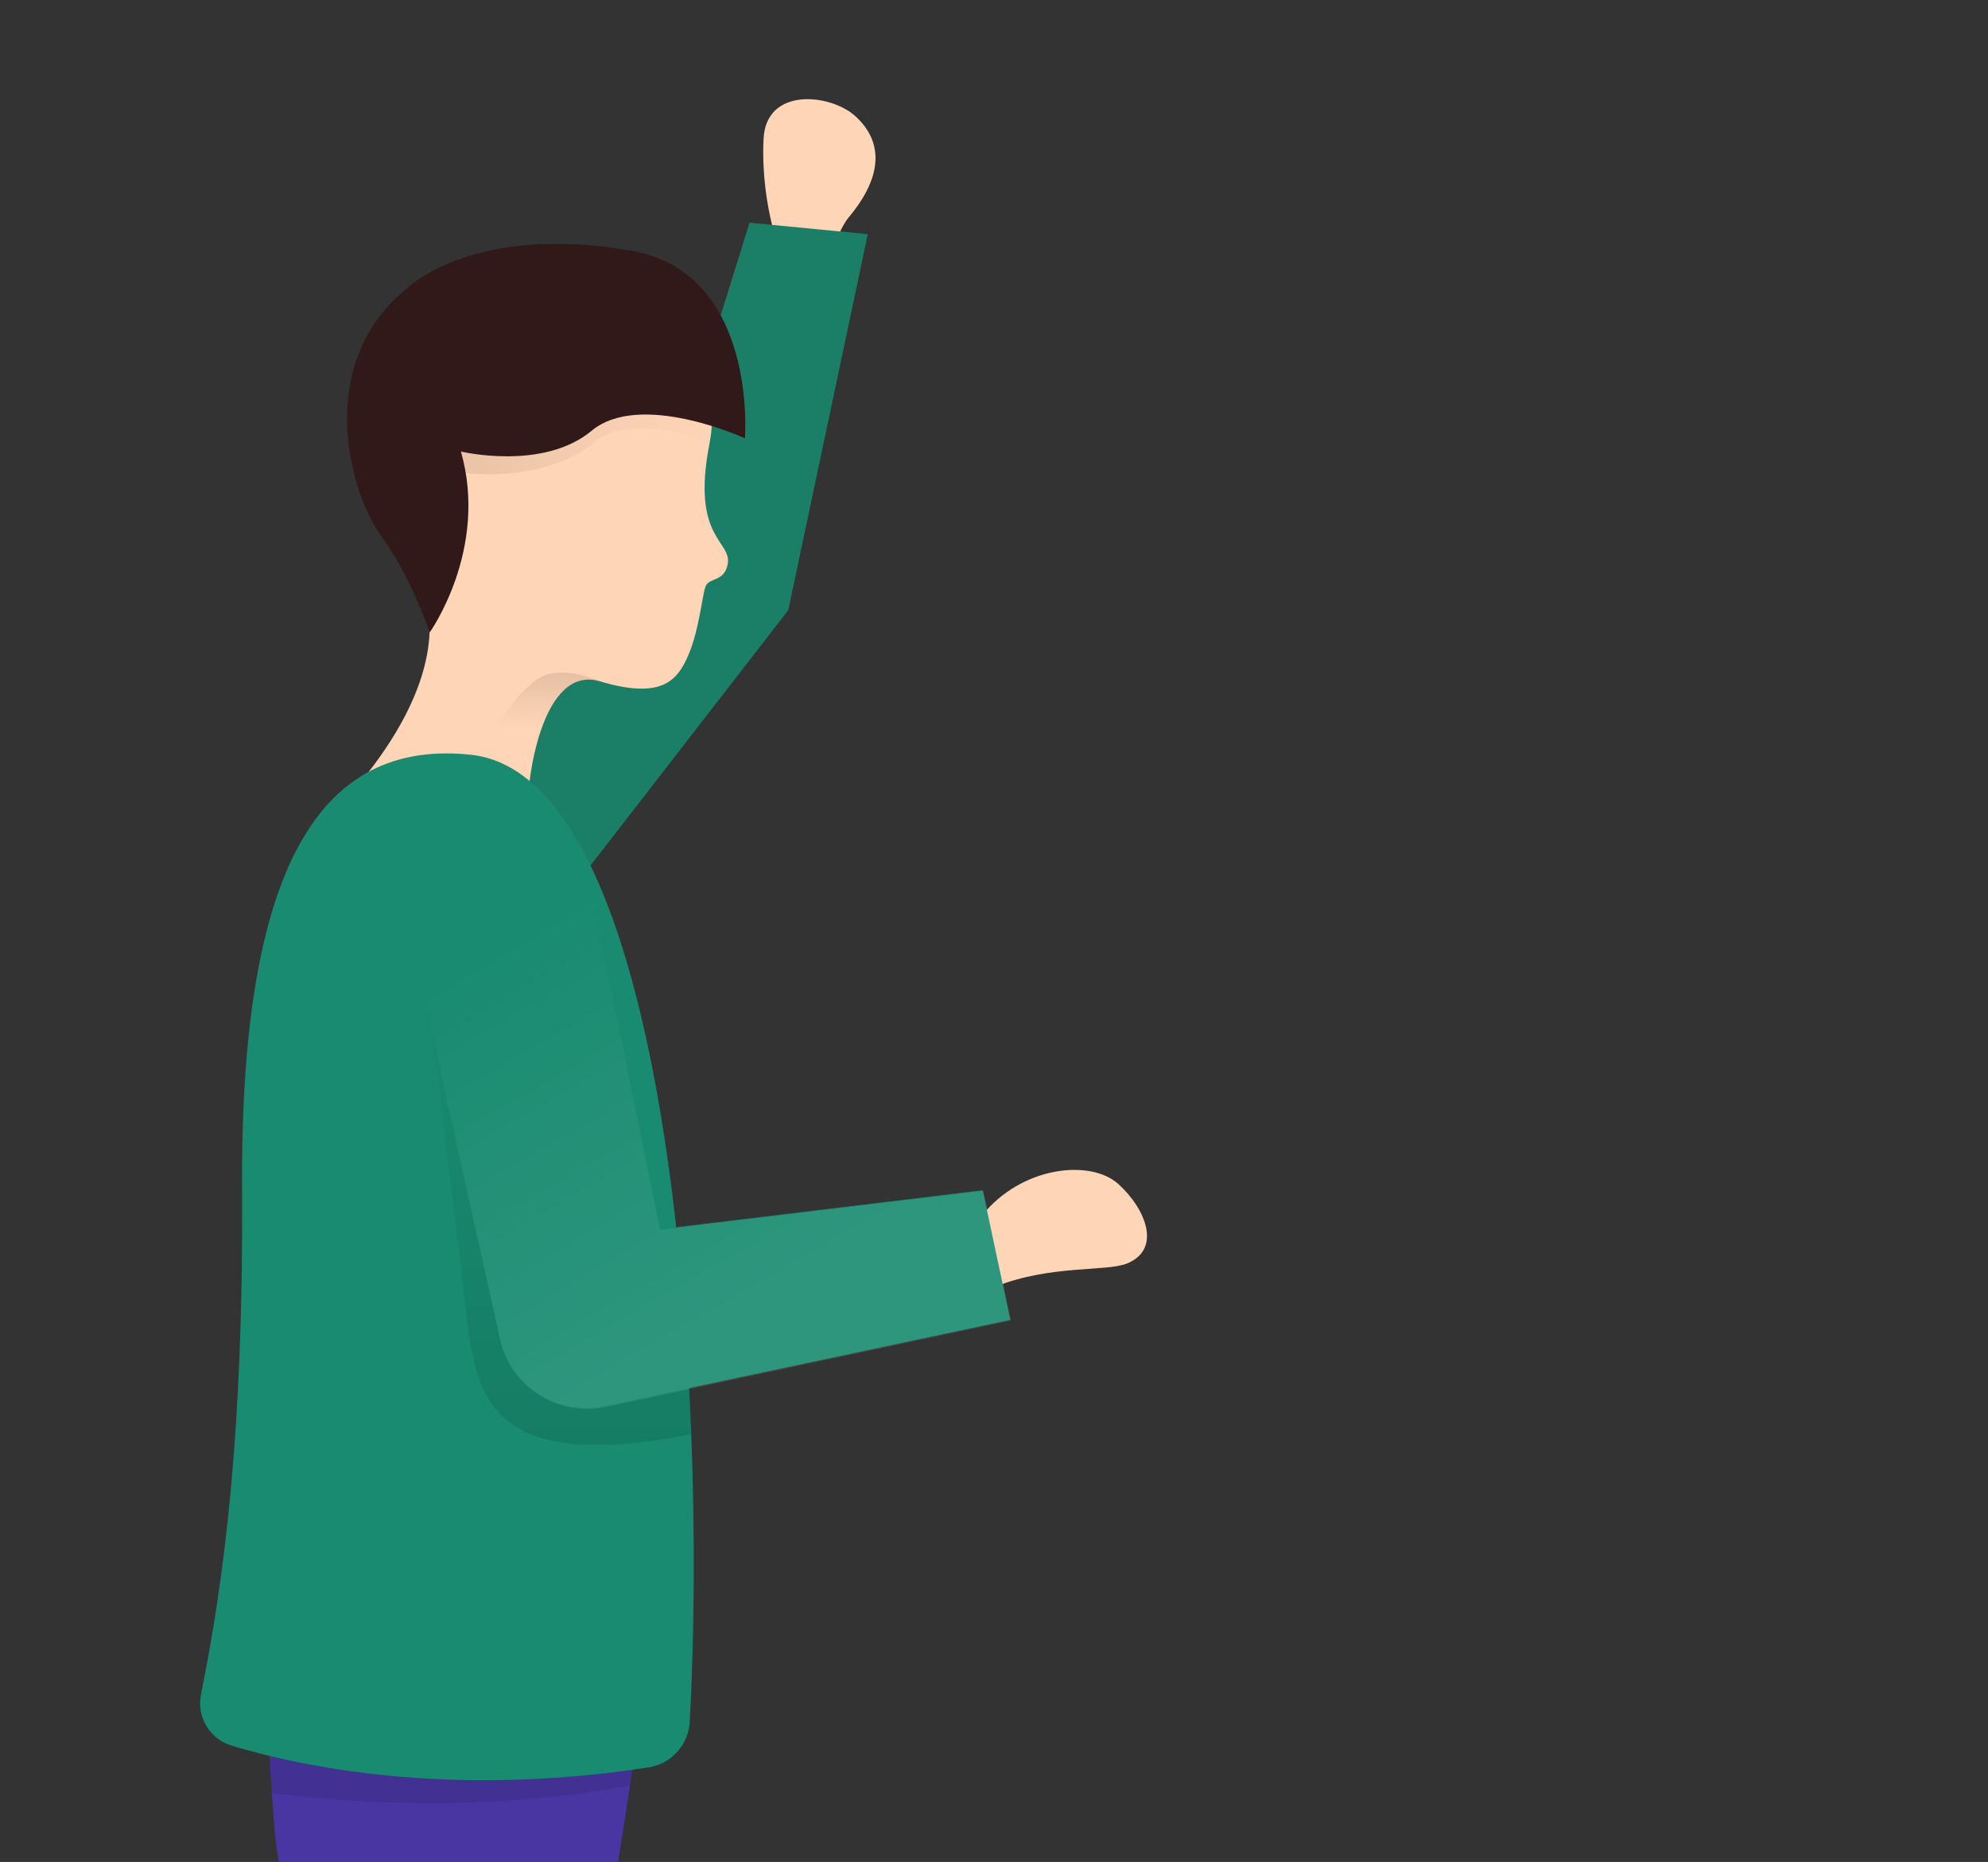 <?xml version="1.0" encoding="utf-8"?>
<!-- Generator: Adobe Illustrator 21.0.2, SVG Export Plug-In . SVG Version: 6.00 Build 0)  -->
<svg version="1.1" id="Ebene_1" xmlns="http://www.w3.org/2000/svg" xmlns:xlink="http://www.w3.org/1999/xlink" x="0px" y="0px"
	 viewBox="0 0 555.1 520" style="enable-background:new 0 0 555.1 520;" xml:space="preserve">
<rect x="0" y="0" width="555.1" height="520" fill="#333333" stroke="none"/>
<style type="text/css">
	.st0{fill:#FFD5B7;}
	.st1{fill:#188B70;}
	.st2{opacity:0.1;fill:#321919;}
	.st3{fill:#4936A3;}
	.st4{opacity:0.1;enable-background:new    ;}
	.st5{opacity:0.1;fill:url(#SVGID_1_);enable-background:new    ;}
	.st6{opacity:0.1;fill:url(#SVGID_2_);enable-background:new    ;}
	.st7{fill:#321919;}
	.st8{opacity:0.1;fill:url(#SVGID_3_);enable-background:new    ;}
	.st9{opacity:0.1;}
	.st10{fill:url(#SVGID_4_);}
</style>
<path class="st0" d="M218.8,73.1c0,0-6.5-15-5.6-34.2c0.6-14.7,18.7-12.8,25.7-6.4s8.5,15.8-2,28.3c0,0-4.5,5.1-7,20"/>
<polyline class="st1" points="119.6,221.1 181.3,152 209.3,62.2 242.3,65.4 220.1,170.4 143.6,269.2 "/>
<polyline class="st2" points="119.6,221.1 181.3,152 209.3,62.2 242.3,65.4 220.1,170.4 143.6,269.2 "/>
<path class="st0" d="M170.4,86.7c0,0,33.6,7.5,27.7,37.2c-5.2,26.6,6.3,27.1,5.1,33.6c-0.9,5-5.1,3.8-6.1,6.1
	c-1.1,2.3-1.8,13.3-5.6,20.9c-2.9,5.9-7.5,10.7-23.9,5.8c-16.3-4.9-19.7,27.7-19.7,27.7l-60.6,14.4c0,0,34.6-29.8,32.6-60
	C118.6,148.3,83.9,74.6,170.4,86.7z"/>
<path class="st3" d="M75,485.1c0,0,1.4,29.6,2.9,34.9h94.7l4-25.8l-5.6-39.9"/>
<path class="st4" d="M75,485.1c0,0,0.4,7.5,0.9,15.7c49.5,6.1,86.1,0.6,100-2.2l0.7-4.3l-3.9-27.7l-32.6-2.3L75,485.1z"/>
<path class="st0" d="M312.3,330.7c7.8,7.1,12.1,18.3,2.3,22.2c-5.9,2.3-21.1,0.3-36.6,6.4c-9.8,3.9-10.5-11.5-3.9-19.7
	C285.1,325.7,304.5,323.6,312.3,330.7z"/>
<path class="st1" d="M64.6,487.5c-6.1-1.9-9.7-8-8.5-14.2c6.6-32.6,11.9-74,11.5-140.9c-0.7-96.3,25-125.8,64-121.6
	c55.1,6.1,66.1,174.6,61,270c-0.3,6.4-5.1,11.8-11.5,12.8C124.7,502.3,83.1,493.1,64.6,487.5z"/>
<linearGradient id="SVGID_1_" gradientUnits="userSpaceOnUse" x1="156.3" y1="1180.421" x2="156.3" y2="1304.5" gradientTransform="matrix(1 0 0 -1 0 1584)">
	<stop  offset="0" style="stop-color:#000000"/>
	<stop  offset="1" style="stop-color:#000000;stop-opacity:3.914833e-04"/>
	<stop  offset="1" style="stop-color:#000000;stop-opacity:0"/>
</linearGradient>
<path class="st5" d="M190.4,358.3c-8.2-4.7-15-7.8-15-7.8l-18.9-59l-37-12c0,0,7.8,62,10.5,85.1c2.7,23.4,4.3,47.7,63.1,35.9
	C192.5,386.5,191.6,372.3,190.4,358.3z"/>
<g>
	<path class="st1" d="M139.5,373.9l-30-134.9l53.9,2.5l20.7,101.8l90.3-10.9l7.7,36.2l-113.5,24.1
		C155.4,395.4,142.4,387,139.5,373.9z"/>
</g>
<linearGradient id="SVGID_2_" gradientUnits="userSpaceOnUse" x1="111.92" y1="1460.65" x2="198.834" y2="1460.65" gradientTransform="matrix(1 0 0 -1 0 1584)">
	<stop  offset="0" style="stop-color:#000000"/>
	<stop  offset="1" style="stop-color:#000000;stop-opacity:0"/>
</linearGradient>
<path class="st6" d="M198.2,123.6c0.7-3.6,0.8-6.8,0.4-9.8c-1.8-5.5-5.1-10.6-7-14l-49.8-4l-26.3,7.4c-4.6,9.8-4.1,22.4-2.2,34.5
	l6.8,13.2c0,0,7.7-12.7,8-19c0,0,23.1,3.8,38-8.5C173.5,117.1,188.5,119.7,198.2,123.6z"/>
<path class="st7" d="M176.2,70c-45.1-7.8-63.1,11-63.1,11c-25.3,20.9-15.5,56.5-6.9,68.3s13.8,27.3,13.8,27.3s16.5-23.1,8.7-50.5
	c0,0,22.9,5.5,36.5-5.8s42.8,2.1,42.8,2.1S211.7,76.1,176.2,70z"/>
<linearGradient id="SVGID_3_" gradientUnits="userSpaceOnUse" x1="153.25" y1="1376.3" x2="153.25" y2="1396.161" gradientTransform="matrix(1 0 0 -1 0 1584)">
	<stop  offset="0.228" style="stop-color:#000000;stop-opacity:0"/>
	<stop  offset="1" style="stop-color:#000000"/>
</linearGradient>
<path class="st8" d="M152.4,188.5c-6.4,2.2-13.4,14-13.4,14l10.8,5.2c2.5-9.1,7.6-20.4,17.7-17.4
	C167.6,190.3,158.8,186.3,152.4,188.5z"/>
<g class="st9">
	
		<linearGradient id="SVGID_4_" gradientUnits="userSpaceOnUse" x1="232.127" y1="645.768" x2="132.858" y2="473.829" gradientTransform="matrix(1 0 0 1 0 -248)">
		<stop  offset="0.184" style="stop-color:#FFFFFF"/>
		<stop  offset="0.84" style="stop-color:#FFFFFF;stop-opacity:0"/>
	</linearGradient>
	<path class="st10" d="M139.7,374.1l-30-134.9l53.9,2.5l20.7,101.8l90.3-10.9l7.7,36.2L168.8,393
		C155.6,395.6,142.6,387.3,139.7,374.1z"/>
</g>
</svg>
